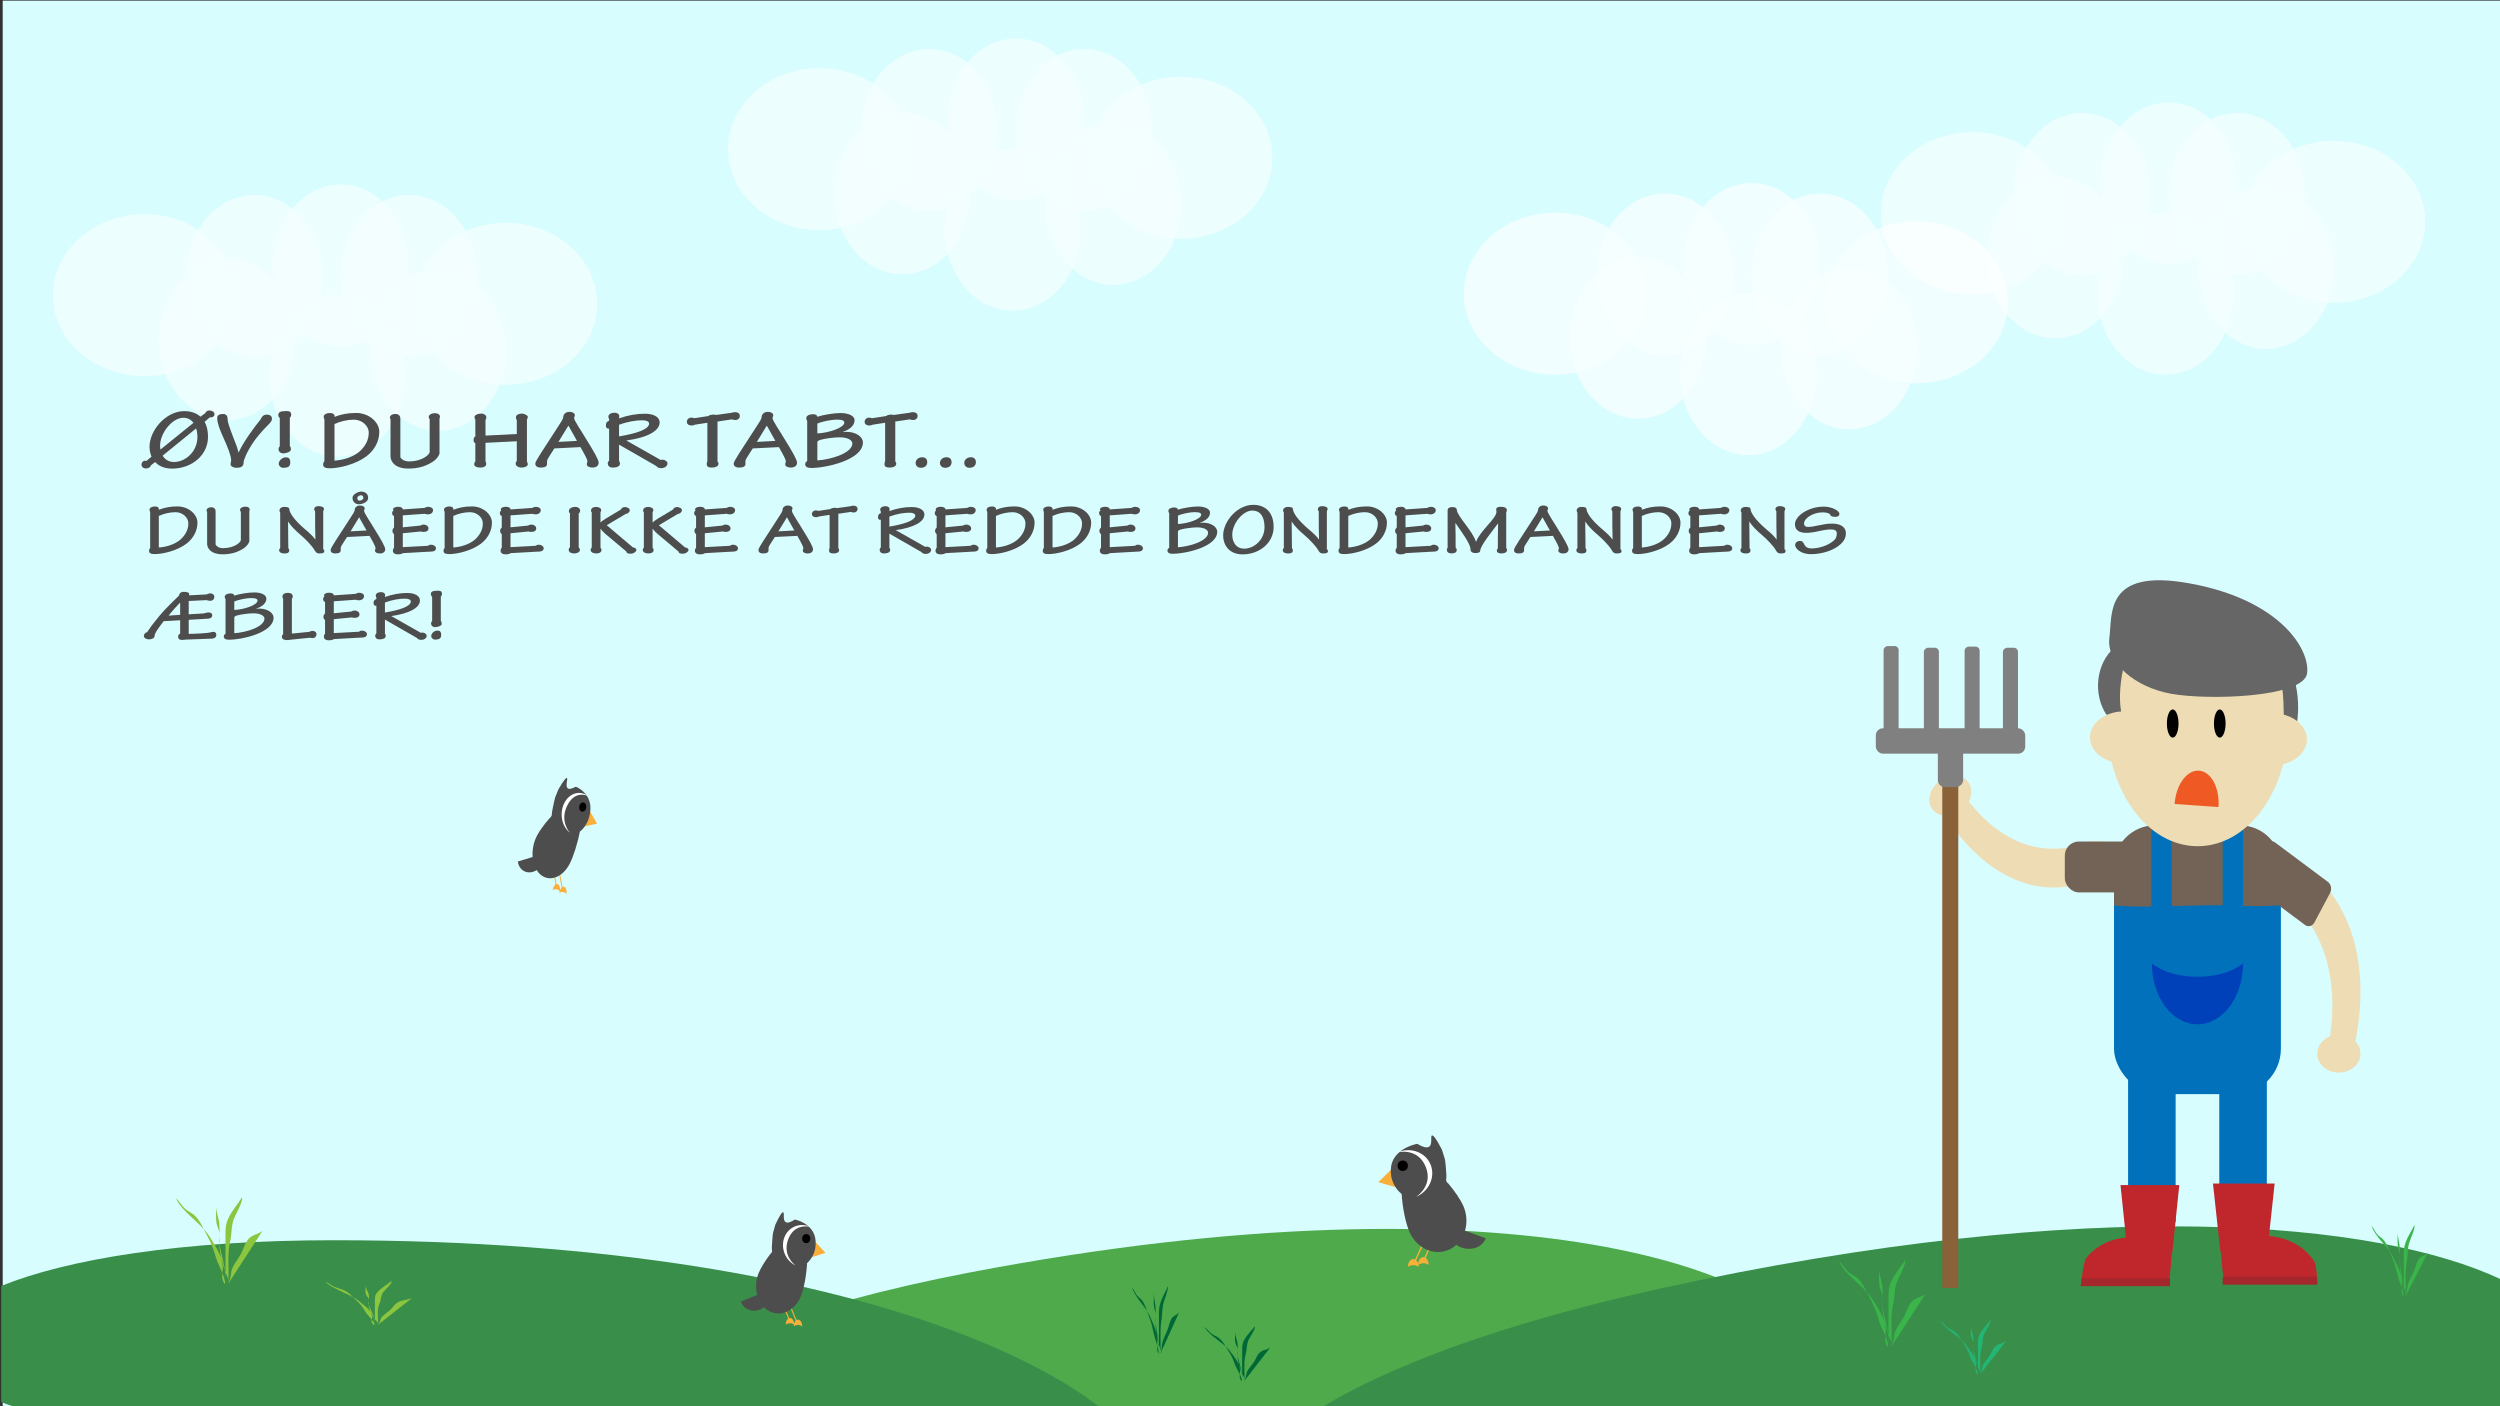 <?xml version="1.0" encoding="UTF-8"?><svg id="Layer_1" xmlns="http://www.w3.org/2000/svg" viewBox="0 0 1920 1080"><rect x="0" y="0" width="1920" height="1080" fill="#333333" stroke="none"/><defs><style>.cls-1{fill:#faaf3b;}.cls-2{fill:#0041ba;}.cls-3{fill:#006837;}.cls-4{fill:#0071ba;}.cls-5,.cls-6{fill:#fff;}.cls-7{fill:#ef5a24;}.cls-8{fill:#eddcb4;}.cls-9{fill:#666;}.cls-10{fill:#736357;}.cls-11{fill:#8cc63f;}.cls-12{fill:#d7fdff;}.cls-13{fill:#bf272d;}.cls-14{fill:#22b573;}.cls-15{fill:#a4272d;}.cls-16{fill:#8a6239;}.cls-17{fill:gray;}.cls-18{fill:#398f4a;}.cls-19{fill:#39b54a;}.cls-20{fill:#4eaa4a;}.cls-21{fill:#4d4d4d;}.cls-22,.cls-6{opacity:.8;}.cls-23{opacity:.7;}</style></defs><g><rect class="cls-12" x="2.08" y=".49" width="1920" height="1080"/><g><path class="cls-20" d="M512.37,1148.31c-130.49-23.8-33.1-120.23,232.32-171.04,419.21-80.24,640.32,.45,650.38,68.37,12.15,82.05-280.63,194.4-459.53,81.63-79.09-49.85-315.68,40.64-423.17,21.03Z"/><path class="cls-18" d="M.96,1076.84c.4,.15,.79,.31,1.19,.47"/><path class="cls-18" d="M2.14,1077.31c103.13,39.62,349.65-4.95,420.36,59.14,159.96,144.97,465.07,89.45,465.07,6.24,0-68.88-206.27-190.19-631.37-190.19-117.52,0-204.72,14.63-255.25,35.11v89.24"/><path class="cls-18" d="M1923.87,1097.72c0-6.03-.07-12.05-.17-18.08-1.08-1.72-.88-4.14-.12-6.61-.59-30.16-1.99-60.3-2.71-90.45-94.01-44.36-311.83-66.27-646.84,7.25-284.51,62.44-387.93,164.45-247.44,183.36,115.72,15.57,368.76-86.05,454.36-38.56,132.83,73.69,321.92,37.45,423-19.35,7.87-4.42,15.19-8.97,21.93-13.6-1.18-.79-2.02-2.1-2.02-3.96Z"/></g><path class="cls-11" d="M175.53,985.5c.28-3.93-1.73-6.43-2.95-9.89-1.34-3.79-1.81-7.78-3.48-11.47-2.42-5.35-5.61-10.63-8.82-15.44-6.73-10.08-20.29-17.66-25.22-28.49,2.44,2.16,4.02,4.94,6.22,7.28,2.23,2.38,4.6,3.21,7.13,5.09,5.27,3.92,7.97,11.79,11.25,17.52,2.92,5.11,4.77,10.85,6.44,16.45,1.38,4.61,7.42,15.13,6.67,19.54-3.94-4.14-.97-9.84-1.83-14.7-1.02-5.76-2.52-10.51-2.48-16.56,.03-4.68,.31-9.5,.05-14.16-.29-5.29-2.61-9.17-2.41-14.75-.02,4.39-.54,9.19,.19,13.48,.47,2.72,1.99,4.98,2.28,7.82,.25,2.4-.67,5.17-.24,7.54,1.68,9.37,4.79,18.15,4.85,27.72,0-10.77,.03-21.54,0-32.3-.02-6.03-.19-9.43,2.32-14.74,2.91-6.18,6.88-10.18,10.36-15.93,1.05,3.14-4.86,12.96-6.23,16.57-2.2,5.79-1.48,11.31-2.9,17.38-2.36,10.08-.7,20.89-1.3,31.33,2.36-3.44,1.44-6.93,2.89-10.5,1.74-4.3,5.28-8.16,7.32-12.5,1.36-2.9,2.67-6.79,4.5-9.37,3.11-4.38,7.39-3.92,11.39-7.02"/><path class="cls-3" d="M891.33,1039.25c.16-3.06-.94-5.01-1.61-7.7-.73-2.95-.99-6.06-1.9-8.93-1.32-4.17-3.06-8.28-4.82-12.02-3.67-7.85-11.07-13.75-13.76-22.18,1.33,1.68,2.19,3.84,3.39,5.67s2.51,2.5,3.89,3.96c2.88,3.05,4.35,9.18,6.14,13.65,1.6,3.98,2.6,8.45,3.51,12.81,.75,3.59,4.05,11.79,3.64,15.22-2.15-3.22-.53-7.67-1-11.45-.56-4.49-1.37-8.19-1.36-12.9,.01-3.64,.17-7.4,.03-11.03-.16-4.12-1.42-7.14-1.31-11.49-.01,3.42-.3,7.16,.11,10.5,.25,2.12,1.08,3.88,1.25,6.09,.14,1.87-.37,4.02-.13,5.87,.92,7.3,2.61,14.13,2.64,21.59,0-8.39,.02-16.77,0-25.16,0-4.69-.1-7.35,1.26-11.48,1.59-4.81,3.75-7.93,5.65-12.41,.57,2.45-2.65,10.09-3.4,12.91-1.2,4.51-.81,8.81-1.58,13.53-1.29,7.85-.38,16.27-.71,24.4,1.29-2.68,.79-5.4,1.58-8.17,.95-3.35,2.88-6.35,3.99-9.73,.74-2.25,1.46-5.29,2.46-7.3,1.7-3.41,4.03-3.05,6.22-5.47"/><path class="cls-19" d="M1847.6,995.23c.18-3.24-1.13-5.3-1.92-8.15-.87-3.12-1.18-6.41-2.27-9.45-1.58-4.41-3.65-8.76-5.74-12.72-4.38-8.3-13.21-14.55-16.42-23.47,1.59,1.78,2.62,4.07,4.05,6,1.45,1.96,2.99,2.64,4.64,4.19,3.43,3.23,5.19,9.71,7.32,14.43,1.9,4.21,3.1,8.94,4.19,13.55,.9,3.8,4.83,12.47,4.34,16.1-2.56-3.41-.63-8.11-1.19-12.11-.67-4.75-1.64-8.66-1.62-13.64,.02-3.85,.2-7.82,.04-11.67-.19-4.36-1.7-7.55-1.57-12.15-.01,3.62-.35,7.57,.13,11.11,.3,2.24,1.29,4.1,1.49,6.44,.16,1.98-.44,4.26-.16,6.21,1.1,7.72,3.12,14.95,3.15,22.83,0-8.87,.02-17.74,0-26.61-.01-4.97-.12-7.77,1.51-12.14,1.9-5.09,4.48-8.39,6.75-13.13,.68,2.59-3.17,10.68-4.06,13.65-1.43,4.77-.97,9.32-1.89,14.31-1.54,8.3-.46,17.21-.85,25.81,1.54-2.84,.94-5.71,1.88-8.65,1.13-3.55,3.43-6.72,4.77-10.3,.89-2.39,1.74-5.59,2.93-7.72,2.02-3.61,4.81-3.23,7.42-5.79"/><path class="cls-14" d="M1520.86,1055.34c.21-2.47-1.31-4.04-2.23-6.21-1.02-2.38-1.37-4.89-2.63-7.21-1.83-3.36-4.25-6.68-6.67-9.7-5.09-6.34-15.35-11.1-19.08-17.91,1.85,1.36,3.04,3.1,4.71,4.58,1.68,1.49,3.48,2.02,5.39,3.2,3.99,2.46,6.03,7.41,8.51,11.01,2.21,3.21,3.61,6.82,4.87,10.34,1.04,2.9,5.61,9.51,5.05,12.28-2.98-2.6-.73-6.19-1.38-9.24-.77-3.62-1.9-6.61-1.88-10.41,.02-2.94,.23-5.97,.04-8.9-.22-3.33-1.97-5.76-1.82-9.27-.02,2.76-.41,5.78,.15,8.48,.35,1.71,1.5,3.13,1.73,4.92,.19,1.51-.51,3.25-.18,4.74,1.27,5.89,3.62,11.41,3.66,17.42,0-6.77,.02-13.54,0-20.31-.01-3.79-.14-5.93,1.75-9.27,2.2-3.88,5.2-6.4,7.84-10.02,.79,1.97-3.68,8.15-4.71,10.42-1.66,3.64-1.12,7.11-2.2,10.92-1.78,6.34-.53,13.13-.99,19.69,1.78-2.17,1.09-4.36,2.18-6.6,1.32-2.7,3.99-5.13,5.54-7.86,1.03-1.82,2.02-4.27,3.4-5.89,2.35-2.75,5.59-2.46,8.62-4.42"/><path class="cls-19" d="M1452.73,1033.85c.28-3.93-1.73-6.43-2.95-9.89-1.34-3.79-1.81-7.78-3.48-11.47-2.42-5.35-5.61-10.63-8.82-15.44-6.73-10.08-20.29-17.66-25.22-28.49,2.44,2.16,4.02,4.94,6.22,7.28,2.23,2.38,4.6,3.21,7.13,5.09,5.27,3.92,7.97,11.79,11.25,17.52,2.92,5.11,4.77,10.85,6.44,16.45,1.38,4.61,7.42,15.13,6.67,19.54-3.94-4.14-.97-9.84-1.83-14.7-1.02-5.76-2.52-10.51-2.48-16.56,.03-4.68,.31-9.5,.05-14.16-.29-5.29-2.61-9.17-2.41-14.75-.02,4.39-.54,9.19,.19,13.48,.47,2.72,1.99,4.98,2.28,7.82,.25,2.4-.67,5.17-.24,7.54,1.68,9.37,4.79,18.15,4.85,27.72,0-10.77,.03-21.54,0-32.3-.02-6.03-.19-9.43,2.32-14.74,2.91-6.18,6.88-10.18,10.36-15.93,1.05,3.14-4.86,12.96-6.23,16.57-2.2,5.79-1.48,11.31-2.9,17.38-2.36,10.08-.7,20.89-1.3,31.33,2.36-3.44,1.44-6.93,2.89-10.5,1.74-4.3,5.28-8.16,7.32-12.5,1.36-2.9,2.67-6.79,4.5-9.37,3.11-4.38,7.39-3.92,11.39-7.02"/><path class="cls-3" d="M955.78,1060.34c.22-2.49-1.31-4.06-2.24-6.25-1.02-2.39-1.38-4.92-2.65-7.25-1.84-3.38-4.26-6.71-6.7-9.75-5.11-6.37-15.41-11.15-19.16-18,1.86,1.37,3.06,3.12,4.73,4.6,1.69,1.5,3.49,2.03,5.41,3.21,4.01,2.47,6.06,7.45,8.55,11.07,2.22,3.23,3.62,6.86,4.89,10.39,1.04,2.91,5.64,9.56,5.07,12.34-2.99-2.62-.73-6.22-1.39-9.29-.78-3.64-1.91-6.64-1.89-10.46,.02-2.96,.23-6,.04-8.95-.22-3.34-1.98-5.79-1.83-9.32-.02,2.77-.41,5.81,.15,8.52,.35,1.72,1.51,3.15,1.73,4.94,.19,1.51-.51,3.26-.19,4.76,1.28,5.92,3.64,11.47,3.68,17.51,0-6.8,.02-13.61,0-20.41-.01-3.81-.14-5.96,1.76-9.31,2.21-3.9,5.23-6.43,7.87-10.07,.8,1.98-3.69,8.19-4.73,10.47-1.67,3.66-1.13,7.14-2.21,10.98-1.79,6.37-.54,13.2-.99,19.79,1.79-2.18,1.1-4.38,2.19-6.63,1.32-2.72,4.01-5.16,5.56-7.9,1.04-1.83,2.03-4.29,3.42-5.92,2.36-2.77,5.62-2.47,8.65-4.44"/><path class="cls-11" d="M290.28,1017.41c.28-2-1.73-3.27-2.95-5.03-1.34-1.93-1.81-3.96-3.48-5.83-2.42-2.72-5.61-5.4-8.82-7.85-6.73-5.13-20.29-8.98-25.22-14.49,2.44,1.1,4.02,2.51,6.22,3.7,2.23,1.21,4.6,1.63,7.13,2.59,5.27,1.99,7.97,6,11.25,8.91,2.92,2.6,4.77,5.52,6.44,8.36,1.38,2.34,7.42,7.7,6.67,9.94-3.94-2.1-.97-5.01-1.83-7.47-1.02-2.93-2.52-5.35-2.48-8.42,.03-2.38,.31-4.83,.05-7.2-.29-2.69-2.61-4.66-2.41-7.5-.02,2.23-.54,4.68,.19,6.86,.47,1.38,1.99,2.53,2.28,3.98,.25,1.22-.67,2.63-.24,3.83,1.68,4.77,4.79,9.23,4.85,14.09,0-5.48,.03-10.95,0-16.43-.02-3.06-.19-4.8,2.32-7.5,2.91-3.14,6.88-5.18,10.36-8.1,1.05,1.6-4.86,6.59-6.23,8.43-2.2,2.94-1.48,5.75-2.9,8.84-2.36,5.13-.7,10.62-1.3,15.93,2.36-1.75,1.44-3.52,2.89-5.34,1.74-2.19,5.28-4.15,7.32-6.36,1.36-1.47,2.67-3.45,4.5-4.76,3.11-2.23,7.39-1.99,11.39-3.57"/><g class="cls-23"><ellipse class="cls-6" cx="1514.73" cy="163.71" rx="70.22" ry="62.18"/><ellipse class="cls-6" cx="1740.35" cy="205.66" rx="52.35" ry="62.18"/><ellipse class="cls-6" cx="1663.07" cy="225.53" rx="52.35" ry="62.18"/><ellipse class="cls-6" cx="1578.3" cy="197.57" rx="52.35" ry="62.18"/><ellipse class="cls-6" cx="1792.29" cy="170.34" rx="70.22" ry="62.18"/><ellipse class="cls-6" cx="1717.91" cy="149" rx="52.35" ry="62.18"/><ellipse class="cls-6" cx="1665.56" cy="140.9" rx="52.35" ry="62.18"/><ellipse class="cls-6" cx="1599.08" cy="149" rx="52.35" ry="62.18"/></g><g class="cls-22"><ellipse class="cls-6" cx="1194.4" cy="225.55" rx="70.22" ry="62.18"/><ellipse class="cls-6" cx="1420.02" cy="267.5" rx="52.35" ry="62.18"/><ellipse class="cls-6" cx="1342.73" cy="287.37" rx="52.35" ry="62.18"/><ellipse class="cls-6" cx="1257.97" cy="259.4" rx="52.35" ry="62.18"/><ellipse class="cls-6" cx="1471.96" cy="232.17" rx="70.22" ry="62.18"/><ellipse class="cls-6" cx="1397.58" cy="210.83" rx="52.35" ry="62.18"/><ellipse class="cls-6" cx="1345.23" cy="202.74" rx="52.35" ry="62.18"/><ellipse class="cls-6" cx="1278.75" cy="210.83" rx="52.35" ry="62.18"/></g><g class="cls-23"><ellipse class="cls-6" cx="629.4" cy="114.55" rx="70.22" ry="62.18"/><ellipse class="cls-6" cx="855.02" cy="156.5" rx="52.35" ry="62.18"/><ellipse class="cls-6" cx="777.73" cy="176.37" rx="52.35" ry="62.18"/><ellipse class="cls-6" cx="692.97" cy="148.4" rx="52.35" ry="62.18"/><ellipse class="cls-6" cx="906.96" cy="121.17" rx="70.22" ry="62.18"/><ellipse class="cls-6" cx="832.58" cy="99.83" rx="52.35" ry="62.18"/><ellipse class="cls-6" cx="780.23" cy="91.74" rx="52.35" ry="62.18"/><ellipse class="cls-6" cx="713.75" cy="99.83" rx="52.35" ry="62.18"/></g><g class="cls-23"><ellipse class="cls-6" cx="110.87" cy="226.69" rx="70.22" ry="62.18"/><ellipse class="cls-6" cx="336.49" cy="268.63" rx="52.35" ry="62.18"/><ellipse class="cls-6" cx="259.21" cy="288.5" rx="52.35" ry="62.18"/><ellipse class="cls-6" cx="174.44" cy="260.54" rx="52.35" ry="62.18"/><ellipse class="cls-6" cx="388.43" cy="233.31" rx="70.22" ry="62.18"/><ellipse class="cls-6" cx="314.05" cy="211.97" rx="52.35" ry="62.18"/><ellipse class="cls-6" cx="261.7" cy="203.87" rx="52.35" ry="62.18"/><ellipse class="cls-6" cx="195.22" cy="211.97" rx="52.35" ry="62.18"/></g></g><g><path class="cls-8" d="M1616.44,646.13c-.12,.03-.25,.06-.39,.06-3.64,.17-7.28-.09-10.91,0-15.52,6.24-40.02,10.87-66.35-5.78-13.13-8.3-23.29-19.73-30.63-29.82-4.57,5.66-9.15,11.31-13.72,16.97,8.69,13.17,23.38,31.88,44.15,43.53,35.73,20.04,66.69,6.45,78.65,0v-24.95s-.09,.01-.14,.01c-.22,0-.44-.02-.65-.04Z"/><path class="cls-8" d="M1789.23,797.46c2.03-13.1,3.17-29.65,.39-46.96-7.39-46.08-37.39-65.69-49.31-72.25,6.76-6.45,13.52-12.9,20.28-19.35,11.75,6.99,40.1,27.02,49.34,72.55,5.37,26.47,2.28,51.75-.93,68.03-6.59-.67-13.18-1.34-19.76-2.02Z"/><rect class="cls-4" x="1623.56" y="639.41" width="128.16" height="200.9" rx="34.92" ry="34.92"/><path class="cls-10" d="M1651.36,696.21c20.49-.2,40.97-1.38,61.46-.78,9.56,.28,19.14,.69,28.71,.35,3.39-.12,6.81-.32,10.2-.7v-30.02c0-17.16-14.14-31.2-31.41-31.2h-65.33c-17.28,0-31.41,14.04-31.41,31.2v30.3c9.23,.81,18.53,.94,27.79,.85Z"/><rect class="cls-4" x="1652.25" y="623.86" width="15.65" height="82.08"/><rect class="cls-4" x="1707.02" y="623.86" width="15.65" height="82.08"/><ellipse class="cls-8" cx="1687.83" cy="555.9" rx="69.48" ry="93.99"/><path class="cls-9" d="M1620,489.96c2.36-18.57-3.7-53.59,61.06-42.03,69.71,12.44,93.16,50.57,90.79,69.14-2.36,18.57-75.52,20.9-104.2,15.78-28.68-5.12-50.02-24.32-47.66-42.89Z"/><path class="cls-9" d="M1753.7,539.95c.66,13.62-.07,22.86-1.27,29.09,2.65-.15,5.3-.41,7.96-.27,3.27-7.69,5.01-18.16,4.46-29.56-1.1-22.67-10.87-40.44-21.82-39.69,0,0,8.88,3.53,10.68,40.43Z"/><path class="cls-9" d="M1628.8,524.52c-1.37,11.98-.45,20.33,1.24,26.1-4.1-.63-8.2-1.35-12.32-1.73-4.87-7.44-7.31-17.07-6.17-27.11,2.27-19.94,17.85-33.91,34.79-31.21,0,0-13.84,1.48-17.54,33.94Z"/><ellipse cx="1668.64" cy="555.68" rx="4.47" ry="10.81"/><ellipse cx="1704.78" cy="555.68" rx="4.47" ry="10.81"/><path class="cls-8" d="M1631.39,586.35v-20.01s0-20.03,0-20.03c-14.54,0-26.33,8.96-26.33,20.02,0,11.06,11.79,20.02,26.33,20.02Z"/><path class="cls-8" d="M1745.39,547.78v20.01s0,20.03,0,20.03c14.54,0,26.33-8.96,26.33-20.02,0-11.06-11.79-20.02-26.33-20.02Z"/><path class="cls-7" d="M1670.1,617.46l16.85,1.17,16.86,1.17c1.02-14.79-5.69-27.29-15-27.94-9.31-.64-17.69,10.82-18.71,25.61Z"/><path class="cls-2" d="M1722.66,739.9s-11.2,10.24-35,10.24c-23.8,0-35.04-10.24-35.04-10.24,0,25.84,15.68,46.8,35.02,46.8,19.34,0,35.02-20.95,35.02-46.8Z"/><rect class="cls-4" x="1634.37" y="794.64" width="36.51" height="143.86"/><rect class="cls-4" x="1704.41" y="794.64" width="36.51" height="143.86"/><g><g><path class="cls-13" d="M1699.56,908.93l5.51,50.86c.32,1.02,.54,2.06,.7,3.1h35.32l5.85-53.96h-47.37Z"/><path class="cls-13" d="M1779.7,985.71c-.12-4.15-.43-8.41-1.08-12.49-.08-.39-.16-.78-.24-1.17-.17-.77-.34-1.58-.53-2.41-7.11-12.17-22.04-20.56-39.32-20.56-13.16,0-24.96,4.86-32.97,12.56,.63,3.07,.59,6.24,.84,9.37,.36,4.51,1.03,9.04,1.81,13.49,.08,.45,.03,.85-.09,1.21h71.59Z"/></g><path class="cls-15" d="M1779.43,980.42h-72.42v6.18h72.71c-.04-2.04-.14-4.11-.29-6.18Z"/></g><g><g><path class="cls-13" d="M1673.69,910.15l-5.25,50.86c-.3,1.02-.51,2.06-.66,3.1h-33.66l-5.57-53.96h45.14Z"/><path class="cls-13" d="M1667.18,972.24c.24-3.14,.2-6.3,.8-9.37-7.64-7.7-18.88-12.56-31.42-12.56-14.5,0-27.26,6.5-34.73,16.37-.16,.46-.3,.89-.43,1.28-.72,2.2-1.34,4.49-1.63,6.83-.51,4.01-1.14,8.09-1.71,12.15h67.49c-.12-.35-.16-.76-.09-1.21,.74-4.45,1.38-8.98,1.72-13.49Z"/></g><path class="cls-15" d="M1598.81,981.64c-.3,2.06-.6,4.12-.89,6.18h68.66v-6.18h-67.77Z"/></g><path class="cls-10" d="M1770.28,710.39l-40.63-30.29c-2.43-1.81-3.16-5.64-1.64-8.52l12.03-22.63c1.53-2.88,4.77-3.75,7.19-1.94l40.63,30.29c2.43,1.81,3.16,5.64,1.64,8.52l-12.03,22.63c-1.53,2.88-4.77,3.75-7.19,1.94Z"/><rect class="cls-10" x="1585.77" y="646.28" width="58.44" height="39.09" rx="10.82" ry="10.82"/><ellipse class="cls-8" cx="1796.24" cy="809.2" rx="16.58" ry="14.56"/><ellipse class="cls-8" cx="1497.82" cy="611.06" rx="17.22" ry="14.02" transform="translate(-63.12 1035.71) rotate(-37.41)"/><rect class="cls-16" x="1491.67" y="569.14" width="12.29" height="420.1"/><rect class="cls-17" x="1440.63" y="559.33" width="114.75" height="19.49" rx="5.4" ry="5.4"/><rect class="cls-17" x="1415.93" y="526.82" width="72.88" height="11.55" rx="3.15" ry="3.15" transform="translate(919.77 1984.97) rotate(-90)"/><rect class="cls-17" x="1446.85" y="528.15" width="72.88" height="11.55" rx="3.15" ry="3.15" transform="translate(949.37 2017.21) rotate(-90)"/><rect class="cls-17" x="1507.58" y="528.15" width="72.88" height="11.55" rx="3.15" ry="3.15" transform="translate(1010.1 2077.94) rotate(-90)"/><rect class="cls-17" x="1478.15" y="527.26" width="72.88" height="11.55" rx="3.15" ry="3.15" transform="translate(981.55 2047.63) rotate(-90)"/><rect class="cls-17" x="1479.71" y="576.46" width="36.55" height="19.42" rx="5.29" ry="5.29" transform="translate(911.81 2084.16) rotate(-90)"/></g><g><path class="cls-21" d="M115.79,357.43c.08,1.09-1.71,2.36-3.57,2.36-2.19,0-3.57-1.28-3.57-3,0-1.4,1.14-2.94,2.52-2.94,.49,0,.89,.06,1.22,.19l3.98-3.32c-1.06-2.49-1.54-5.17-1.54-7.53,0-12.77,12.59-27.45,26.72-27.45,4.63,0,9.02,1.28,12.43,4.28l3.74-2.81c.24-.96,1.54-1.98,3.01-1.98,1.71,0,3.98,.89,3.98,2.87s-1.79,2.62-3.66,2.49l-3.9,3.38c1.62,2.87,2.6,6.7,2.6,11.55,0,13.98-12.43,24.38-27.53,24.38-6.17,0-10.32-2.11-13.08-5.04l-3.33,2.55Zm32.81-32.68c-2.03-2.68-4.63-3.89-7.8-3.89-8.45,0-17.87,11.62-17.87,21.57,0,.83,.08,1.72,.32,2.81l25.34-20.49Zm-23.72,25.21c1.87,2.87,4.55,4.85,8.69,4.85,8.93,0,18.03-8.04,18.03-19.08,0-2.49-.32-4.66-.97-6.7l-25.75,20.93Z"/><path class="cls-21" d="M183.29,347.41c3.98-8.55,11.86-19.21,16.89-25.34,1.3-3,2.92-3.64,4.87-3.64,2.11,0,3.82,.96,3.82,3.25,0,1.02-.65,2.23-1.62,3.26-6.58,6.51-10.56,11.62-12.43,14.36-5.2,7.53-7.72,13.98-7.72,15.77,0,2.87-1.62,4.28-5.6,4.15-2.27,.13-4.55-1.34-4.39-2.49,0-1.34,.41-2.11,.41-3.25,0-3.51-2.68-10.08-5.85-17.11-3.09-6.77-4.87-11.62-4.87-15.45,0-1.92,1.54-3,4.47-3s3.57,2.04,3.57,4.4c0,1.72,1.14,5.3,4.22,13.34,2.03,5.04,3.33,8.3,4.06,11.74h.16Z"/><path class="cls-21" d="M222.6,342.62c.57,.45,.81,1.47,.81,2.68,0,1.47-3,2.87-5.93,2.87-2.6,0-3.57-1.98-3.57-3.19,0-.96,.49-1.85,.97-2.3v-21.51c-.57-.64-1.14-1.34-1.14-2.36,0-2.11,1.22-3.13,6.25-3.13,2.52,0,3.65,.7,3.65,2.81,0,1.28-.65,1.98-1.06,2.43v21.7Zm-8.53,13.6c0-2.43,2.6-4.98,5.44-4.98,2.36,0,3.41,1.08,3.41,3.83s-1.06,4.21-5.52,4.21c-1.79,0-3.33-1.53-3.33-3.06Z"/><path class="cls-21" d="M249.16,354.3v-32.23c-.24-.45-.57-1.15-.57-2.11,0-1.15,1.46-2.75,4.87-2.75,2.92,0,3.82,1.6,3.41,2.94,5.04-1.92,9.91-3,16.65-3,10.07,0,17.79,7.28,17.79,14.42s-3.49,13.98-9.83,18.83c-8.2,6.19-20.87,9.25-28.43,9.25-3.33,0-4.87-.96-4.87-2.81,0-1.28,.33-1.98,.97-2.55Zm7.72-.51c6.42-.45,13.97-2.55,19.25-7.02,4.47-4.15,7.07-8.74,7.07-14.62,0-4.66-4.63-9.83-11.45-9.83-4.79,0-9.99,1.15-14.86,3.32v28.15Z"/><path class="cls-21" d="M299.92,350.6v-28.53c-1.46-2.17,.57-4.15,3.74-4.15,3.41,0,3.82,2.49,3.82,3.7v29.49c.73,1.6,3.09,3.25,6.5,3.25,10.72,0,16-5.49,16-7.21v-25.34c-.49-.32-.73-.83-.73-1.47,0-1.79,2.03-3,4.96-3,1.79,0,3.66,.89,3.66,2.62,0,.45,0,.89-.33,1.28v26.87c0,1.28-2.19,4.79-5.6,6.77-5.04,3.25-10.96,4.98-18.28,4.98-10.4,0-13.64-5.42-13.73-9.25Z"/><path class="cls-21" d="M372.86,354.18c.32,.7,.57,1.47,.57,2.17,0,1.53-1.79,2.75-3.98,2.75-3.9,0-5.28-1.15-5.28-2.62,0-.57,.41-1.85,.89-2.11v-13.91c-.73-.38-1.38-1.34-1.38-2.04,0-1.6,.24-2.87,1.38-3.19v-12.96c-.33-.64-.65-1.34-.65-1.85,0-1.66,2.44-2.81,5.44-2.81,1.3,0,3.66,1.15,3.66,2.68,0,.83-.08,1.6-.65,2.11v12.13l24.04-1.21v-10.66c-.57-.7-.65-1.66-.65-2.36,0-1.66,2.36-2.68,4.47-2.68,1.95,0,4.63,1.4,4.63,2.49,0,.77-.16,1.4-.65,2.04v32.3c.41,.57,.65,1.47,.65,2.17,0,1.47-2.6,2.49-4.71,2.49-2.36,0-4.63-1.28-4.63-3,0-.77,.49-1.72,.89-2.23v-15l-24.04,1.21v14.11Z"/><path class="cls-21" d="M425.73,344.41c-4.39,6.83-5.28,8.17-5.52,9.19-.16,.89-.08,1.98-.08,2.81,0,1.4-1.06,2.68-4.79,2.68-3.01,0-4.22-1.4-4.22-2.94,0-1.4,1.54-3.7,4.47-8.42l14.13-21.83c1.71-2.49,2.52-4.02,2.84-5.3-.08-2.23,1.71-4.28,4.71-4.28,2.76,0,4.22,1.34,4.22,2.43s-.57,1.47-.57,2.36c0,1.98,7.15,12.32,9.1,15.83,6.01,9.64,9.75,16.15,9.75,18.38,0,2.36-1.87,3.77-4.79,3.77-2.52,0-4.3-1.02-4.3-2.43,0-1.02,.49-1.72,.49-2.3,0-.96-.81-3.06-5.36-10.98l-20.06,1.02Zm17.38-5.81l-6.58-11.74-7.64,12.51,14.21-.77Z"/><path class="cls-21" d="M467.8,353.67v-24.64c-.24,.13-.41,.13-.73,.13-.81,0-1.79-.77-1.79-2.42,0-2.17,1.14-3.19,2.52-3.58v-1.34c-.24-.45-.57-1.21-.57-1.85,0-1.85,2.27-3,4.63-3,2.52,0,4.47,1.53,3.57,3.7v.64c6.9-2.43,13.4-3.57,19.9-3.57s11.29,2.43,11.29,6.64c0,6.45-9.1,11.68-25.59,13.92l26.32,14.94c2.68-.83,5.28,1.02,5.28,2.55,0,2.49-2.52,3.77-4.87,3.77-1.54,0-3.09-.57-3.82-1.72l-28.51-16.34v12.45c.24,.38,.73,1.21,.73,1.98,0,2.49-2.84,3.19-5.6,3.19s-3.82-1.66-3.82-3.38c0-.64,.65-1.53,1.06-2.04Zm7.64-18.51c12.67-2.11,23.07-5.3,23.07-9.89,0-1.53-2.03-2.49-5.28-2.49-4.55,0-10.88,.89-17.79,3.45v8.94Z"/><path class="cls-21" d="M551.06,354.43c.24,.32,.73,.89,.73,1.6,0,1.72-1.46,3.06-5.36,3.06-2.44,0-3.66-.83-3.66-2.68,0-.89,.16-1.72,.49-2.23v-29.49l-9.5,1.47c-.65,.32-1.54,.64-2.52,.64-2.27,0-3.74-1.08-3.74-2.81,0-1.85,1.54-3.25,3.33-3.25,1.38,0,1.79,.19,2.36,.45l10.8-1.66c1.14-1.08,4.47-1.47,5.85-.83l12.26-1.72c.89-.32,1.54-.45,2.52-.45,2.11,0,3.57,1.08,3.57,3,0,1.6-1.3,3.06-3.49,3.06-1.14,0-1.87-.25-2.52-.51l-11.13,1.66v30.7Z"/><path class="cls-21" d="M578.1,344.41c-4.39,6.83-5.28,8.17-5.52,9.19-.16,.89-.08,1.98-.08,2.81,0,1.4-1.06,2.68-4.79,2.68-3.01,0-4.22-1.4-4.22-2.94,0-1.4,1.54-3.7,4.47-8.42l14.13-21.83c1.71-2.49,2.52-4.02,2.84-5.3-.08-2.23,1.71-4.28,4.71-4.28,2.76,0,4.22,1.34,4.22,2.43s-.57,1.47-.57,2.36c0,1.98,7.15,12.32,9.1,15.83,6.01,9.64,9.75,16.15,9.75,18.38,0,2.36-1.87,3.77-4.79,3.77-2.52,0-4.3-1.02-4.3-2.43,0-1.02,.49-1.72,.49-2.3,0-.96-.81-3.06-5.36-10.98l-20.06,1.02Zm17.38-5.81l-6.58-11.74-7.63,12.51,14.21-.77Z"/><path class="cls-21" d="M619.93,323.22c-.49-.64-.73-1.34-.73-1.98,0-2.23,2.76-3.13,5.28-3.13,1.87,0,3.25,.83,3.17,1.98,4.63-1.53,12.67-2.87,17.95-2.87,6.17,0,10.72,2.23,10.72,5.43,0,3.77-3.01,6.96-9.02,9.06v.13c.97-.13,1.79-.19,2.68-.19,7.64,0,12.75,3.96,12.75,8.11,0,13.72-29,19.66-39.55,19.66-3.25,0-4.79-1.02-4.79-2.87,0-1.15,.65-2.11,1.54-2.36v-30.96Zm7.8,9.64c9.02-.38,20.71-4.47,20.71-8.3,0-1.28-1.14-2.3-5.85-2.3-4.06,0-11.53,1.53-14.86,3.06v7.53Zm0,20.74c10.48-.7,26.88-5.55,26.88-13.08,0-1.98-2.76-4.66-9.75-4.66-4.47,0-11.05,.96-14.21,1.79-2.19,.64-2.92,1.15-2.92,1.98v13.98Z"/><path class="cls-21" d="M687.59,354.43c.24,.32,.73,.89,.73,1.6,0,1.72-1.46,3.06-5.36,3.06-2.44,0-3.66-.83-3.66-2.68,0-.89,.16-1.72,.49-2.23v-29.49l-9.5,1.47c-.65,.32-1.54,.64-2.52,.64-2.27,0-3.74-1.08-3.74-2.81,0-1.85,1.54-3.25,3.33-3.25,1.38,0,1.79,.19,2.36,.45l10.8-1.66c1.14-1.08,4.47-1.47,5.85-.83l12.26-1.72c.89-.32,1.54-.45,2.52-.45,2.11,0,3.57,1.08,3.57,3,0,1.6-1.3,3.06-3.49,3.06-1.14,0-1.87-.25-2.52-.51l-11.13,1.66v30.7Z"/><path class="cls-21" d="M703.18,355.45c0-1.91,1.79-4.28,5.04-4.28,2.27,0,3.9,1.08,3.9,3.83,0,2.11-1.38,4.28-5.04,4.28-1.71,0-3.9-1.21-3.9-3.83Z"/><path class="cls-21" d="M721.86,355.45c0-1.91,1.79-4.28,5.04-4.28,2.27,0,3.9,1.08,3.9,3.83,0,2.11-1.38,4.28-5.04,4.28-1.71,0-3.9-1.21-3.9-3.83Z"/><path class="cls-21" d="M740.54,355.45c0-1.91,1.79-4.28,5.04-4.28,2.27,0,3.9,1.08,3.9,3.83,0,2.11-1.38,4.28-5.04,4.28-1.71,0-3.9-1.21-3.9-3.83Z"/><path class="cls-21" d="M115.32,420.92v-27.77c-.21-.38-.49-.99-.49-1.81,0-.99,1.26-2.36,4.2-2.36,2.52,0,3.29,1.37,2.94,2.53,4.34-1.65,8.54-2.58,14.35-2.58,8.68,0,15.33,6.27,15.33,12.43s-3.01,12.04-8.47,16.22c-7.07,5.33-17.99,7.97-24.5,7.97-2.87,0-4.2-.82-4.2-2.42,0-1.1,.28-1.71,.84-2.2Zm6.65-.44c5.53-.39,12.04-2.2,16.59-6.05,3.85-3.57,6.09-7.53,6.09-12.59,0-4.01-3.99-8.47-9.87-8.47-4.13,0-8.61,.99-12.81,2.86v24.25Z"/><path class="cls-21" d="M159.07,417.73v-24.58c-1.26-1.87,.49-3.57,3.22-3.57,2.94,0,3.29,2.14,3.29,3.19v25.41c.63,1.38,2.66,2.8,5.6,2.8,9.24,0,13.79-4.73,13.79-6.21v-21.83c-.42-.27-.63-.71-.63-1.26,0-1.54,1.75-2.58,4.27-2.58,1.54,0,3.15,.77,3.15,2.25,0,.38,0,.77-.28,1.1v23.15c0,1.1-1.89,4.12-4.83,5.83-4.34,2.8-9.45,4.29-15.75,4.29-8.96,0-11.76-4.67-11.83-7.97Z"/><path class="cls-21" d="M215.2,393.7c-.35-.44-.56-1.1-.56-1.65,0-1.38,1.19-2.75,3.85-2.75,2.94,0,3.78,.71,3.78,2.09,0,1.16,1.19,3.35,2.59,5.39,1.96,2.75,5.88,6.76,9.66,9.9,3.36,2.8,6.51,5.88,7.56,7.59h.14c-.21-7.09-.21-14.24-.21-21.61-.14-.33-.7-.88-.7-1.49,0-1.81,1.68-2.47,3.36-2.47,1.96,0,4.13,.71,4.13,2.09,0,.88-.35,1.38-.56,1.76v29.15c.35,.33,.84,.77,.84,1.49,0,1.38-.98,1.87-3.85,1.87-2.17,0-3.08-1.38-3.92-2.97-1.68-2.86-6.79-8.19-10.15-11-4.27-3.57-8.26-7.7-9.8-10.39h-.14c.14,6.6,.21,13.42,.21,20.24,.28,.33,.7,.93,.7,1.65,0,1.65-1.05,2.47-3.43,2.47s-4.34-.66-4.34-2.64c0-.5,.49-1.21,.84-1.49v-27.22Z"/><path class="cls-21" d="M266.51,412.4c-3.78,5.88-4.55,7.04-4.76,7.92-.14,.77-.07,1.7-.07,2.42,0,1.21-.91,2.31-4.13,2.31-2.59,0-3.64-1.21-3.64-2.53,0-1.21,1.33-3.19,3.85-7.26l12.18-18.81c1.47-2.14,2.17-3.46,2.45-4.56-.07-1.92,1.47-3.68,4.06-3.68,2.38,0,3.64,1.16,3.64,2.09s-.49,1.26-.49,2.04c0,1.7,6.16,10.61,7.84,13.64,5.18,8.3,8.4,13.91,8.4,15.84,0,2.04-1.61,3.25-4.13,3.25-2.17,0-3.71-.88-3.71-2.09,0-.88,.42-1.49,.42-1.98,0-.82-.7-2.64-4.62-9.46l-17.29,.88Zm14.98-5l-5.67-10.12-6.58,10.78,12.25-.66Zm-10.78-25.13c0-2.75,4.55-4.73,6.65-4.73,2.87,0,5.39,1.54,5.39,4.84s-4.41,4.89-7.21,4.89-4.83-2.04-4.83-5Zm8.33,.17c0-1.21-.56-2.09-1.61-2.09-1.33,0-3.01,.82-3.01,2.2,0,1.26,.63,1.92,1.68,1.92,1.12,0,2.94-.77,2.94-2.04Z"/><path class="cls-21" d="M309.35,420.21l19.32-1.04c.56-.5,1.33-.83,2.24-.83,2.38,0,3.92,1.43,3.92,2.58,0,2.37-1.96,2.8-5.67,2.8l-19.74,1.1c-.56,.5-1.96,.94-3.99,.94s-3.71-.94-3.71-2.8c0-.88,.42-1.82,.91-2.42v-10.34c-.84-.6-1.26-1.48-1.26-2.53s.7-2.09,1.26-2.53v-8.8c-1.05-.44-1.47-1.26-1.47-2.14,0-1.04,.42-1.76,1.05-2.14-.28-.22-.35-.55-.35-.88,0-1.16,1.75-1.98,3.92-1.98,2.31,0,3.57,.88,3.57,2.03l16.66-1.15c.7-.38,1.75-.83,2.59-.83,2.66,0,3.99,1.21,3.99,2.53,0,1.92-1.61,3.25-4.06,3.25-.91,0-1.61-.17-2.38-.44l-16.8,1.21v9.18l13.37-1.32c.7-.38,1.61-.77,2.52-.77,2.31,0,3.85,1.43,3.85,2.86,0,1.92-1.54,2.8-4.13,2.8-.56,0-1.12-.17-1.61-.38l-14,1.37v10.67Z"/><path class="cls-21" d="M341.48,420.92v-27.77c-.21-.38-.49-.99-.49-1.81,0-.99,1.26-2.36,4.2-2.36,2.52,0,3.29,1.37,2.94,2.53,4.34-1.65,8.54-2.58,14.35-2.58,8.68,0,15.33,6.27,15.33,12.43s-3.01,12.04-8.47,16.22c-7.07,5.33-17.99,7.97-24.5,7.97-2.87,0-4.2-.82-4.2-2.42,0-1.1,.28-1.71,.84-2.2Zm6.65-.44c5.53-.39,12.04-2.2,16.59-6.05,3.85-3.57,6.09-7.53,6.09-12.59,0-4.01-3.99-8.47-9.87-8.47-4.13,0-8.61,.99-12.81,2.86v24.25Z"/><path class="cls-21" d="M392.08,420.21l19.32-1.04c.56-.5,1.33-.83,2.24-.83,2.38,0,3.92,1.43,3.92,2.58,0,2.37-1.96,2.8-5.67,2.8l-19.74,1.1c-.56,.5-1.96,.94-3.99,.94s-3.71-.94-3.71-2.8c0-.88,.42-1.82,.91-2.42v-10.34c-.84-.6-1.26-1.48-1.26-2.53s.7-2.09,1.26-2.53v-8.8c-1.05-.44-1.47-1.26-1.47-2.14,0-1.04,.42-1.76,1.05-2.14-.28-.22-.35-.55-.35-.88,0-1.16,1.75-1.98,3.92-1.98,2.31,0,3.57,.88,3.57,2.03l16.66-1.15c.7-.38,1.75-.83,2.59-.83,2.66,0,3.99,1.21,3.99,2.53,0,1.92-1.61,3.25-4.06,3.25-.91,0-1.61-.17-2.38-.44l-16.8,1.21v9.18l13.37-1.32c.7-.38,1.61-.77,2.52-.77,2.31,0,3.85,1.43,3.85,2.86,0,1.92-1.54,2.8-4.13,2.8-.56,0-1.12-.17-1.61-.38l-14,1.37v10.67Z"/><path class="cls-21" d="M444.44,420.43c.49,.55,.98,1.16,.98,1.92,0,1.32-1.82,2.7-4.41,2.7s-4.27-1.1-4.27-2.86c0-.71,.42-1.43,.98-1.98v-26.07c-.7-.38-.84-1.04-.84-1.59,0-1.98,2.24-3.25,4.9-3.25s3.78,1.54,3.78,2.97c0,.71-.42,1.59-1.12,2.2v25.96Z"/><path class="cls-21" d="M461.17,420.76c.49,.33,.77,.83,.77,1.49,.07,2.2-2.1,2.8-4.13,2.8-2.17,0-4.27-.94-4.2-2.8,0-.71,.28-1.27,.84-1.65v-27.11c-.42-.27-.56-.88-.56-1.38,0-1.92,1.89-2.8,3.71-2.8,1.61,0,4.13,.61,4.13,2.47,0,.72-.35,1.27-.56,1.49v7.92h.14c.63-.66,1.75-1.59,3.71-2.8l11.62-6.93c.84-1.38,1.68-2.04,3.43-2.04,.91,0,3.64,.66,3.64,2.47,0,1.1-1.33,2.69-3.15,2.8l-14.56,8.69,20.09,17.05c1.47,0,2.66,1.04,2.66,1.87,0,1.21-1.89,2.97-4.62,2.97-2.17,0-3.15-.83-3.15-1.76l-16.17-13.58c-1.82-1.59-2.87-2.75-3.5-3.79h-.14v14.63Z"/><path class="cls-21" d="M501.2,420.76c.49,.33,.77,.83,.77,1.49,.07,2.2-2.1,2.8-4.13,2.8-2.17,0-4.27-.94-4.2-2.8,0-.71,.28-1.27,.84-1.65v-27.11c-.42-.27-.56-.88-.56-1.38,0-1.92,1.89-2.8,3.71-2.8,1.61,0,4.13,.61,4.13,2.47,0,.72-.35,1.27-.56,1.49v7.92h.14c.63-.66,1.75-1.59,3.71-2.8l11.62-6.93c.84-1.38,1.68-2.04,3.43-2.04,.91,0,3.64,.66,3.64,2.47,0,1.1-1.33,2.69-3.15,2.8l-14.56,8.69,20.09,17.05c1.47,0,2.66,1.04,2.66,1.87,0,1.21-1.89,2.97-4.62,2.97-2.17,0-3.15-.83-3.15-1.76l-16.17-13.58c-1.82-1.59-2.87-2.75-3.5-3.79h-.14v14.63Z"/><path class="cls-21" d="M541.31,420.21l19.32-1.04c.56-.5,1.33-.83,2.24-.83,2.38,0,3.92,1.43,3.92,2.58,0,2.37-1.96,2.8-5.67,2.8l-19.74,1.1c-.56,.5-1.96,.94-3.99,.94s-3.71-.94-3.71-2.8c0-.88,.42-1.82,.91-2.42v-10.34c-.84-.6-1.26-1.48-1.26-2.53s.7-2.09,1.26-2.53v-8.8c-1.05-.44-1.47-1.26-1.47-2.14,0-1.04,.42-1.76,1.05-2.14-.28-.22-.35-.55-.35-.88,0-1.16,1.75-1.98,3.92-1.98,2.31,0,3.57,.88,3.57,2.03l16.66-1.15c.7-.38,1.75-.83,2.59-.83,2.66,0,3.99,1.21,3.99,2.53,0,1.92-1.61,3.25-4.06,3.25-.91,0-1.61-.17-2.38-.44l-16.8,1.21v9.18l13.37-1.32c.7-.38,1.61-.77,2.52-.77,2.31,0,3.85,1.43,3.85,2.86,0,1.92-1.54,2.8-4.13,2.8-.56,0-1.12-.17-1.61-.38l-14,1.37v10.67Z"/><path class="cls-21" d="M595.07,412.4c-3.78,5.88-4.55,7.04-4.76,7.92-.14,.77-.07,1.7-.07,2.42,0,1.21-.91,2.31-4.13,2.31-2.59,0-3.64-1.21-3.64-2.53,0-1.21,1.33-3.19,3.85-7.26l12.18-18.81c1.47-2.14,2.17-3.46,2.45-4.56-.07-1.92,1.47-3.68,4.06-3.68,2.38,0,3.64,1.16,3.64,2.09s-.49,1.26-.49,2.04c0,1.7,6.16,10.61,7.84,13.64,5.18,8.3,8.4,13.91,8.4,15.84,0,2.04-1.61,3.25-4.13,3.25-2.17,0-3.71-.88-3.71-2.09,0-.88,.42-1.49,.42-1.98,0-.82-.7-2.64-4.62-9.46l-17.29,.88Zm14.98-5l-5.67-10.12-6.58,10.78,12.25-.66Z"/><path class="cls-21" d="M643.85,421.03c.21,.27,.63,.77,.63,1.38,0,1.48-1.26,2.64-4.62,2.64-2.1,0-3.15-.71-3.15-2.31,0-.77,.14-1.48,.42-1.92v-25.41l-8.19,1.26c-.56,.28-1.33,.55-2.17,.55-1.96,0-3.22-.93-3.22-2.42,0-1.59,1.33-2.8,2.87-2.8,1.19,0,1.54,.17,2.03,.38l9.31-1.43c.98-.94,3.85-1.26,5.04-.71l10.57-1.49c.77-.27,1.33-.38,2.17-.38,1.82,0,3.08,.93,3.08,2.58,0,1.38-1.12,2.64-3.01,2.64-.98,0-1.61-.22-2.17-.44l-9.59,1.43v26.45Z"/><path class="cls-21" d="M676.47,420.37v-21.23c-.21,.11-.35,.11-.63,.11-.7,0-1.54-.66-1.54-2.09,0-1.87,.98-2.75,2.17-3.08v-1.16c-.21-.38-.49-1.04-.49-1.59,0-1.59,1.96-2.58,3.99-2.58,2.17,0,3.85,1.32,3.08,3.19v.55c5.95-2.09,11.55-3.08,17.15-3.08s9.73,2.09,9.73,5.72c0,5.55-7.84,10.06-22.05,11.99l22.68,12.87c2.31-.71,4.55,.88,4.55,2.2,0,2.15-2.17,3.25-4.2,3.25-1.33,0-2.66-.5-3.29-1.49l-24.57-14.08v10.72c.21,.33,.63,1.04,.63,1.71,0,2.14-2.45,2.75-4.83,2.75s-3.29-1.43-3.29-2.92c0-.55,.56-1.32,.91-1.76Zm6.58-15.95c10.92-1.81,19.88-4.56,19.88-8.52,0-1.32-1.75-2.14-4.55-2.14-3.92,0-9.38,.77-15.33,2.97v7.7Z"/><path class="cls-21" d="M726.1,420.21l19.32-1.04c.56-.5,1.33-.83,2.24-.83,2.38,0,3.92,1.43,3.92,2.58,0,2.37-1.96,2.8-5.67,2.8l-19.74,1.1c-.56,.5-1.96,.94-3.99,.94s-3.71-.94-3.71-2.8c0-.88,.42-1.82,.91-2.42v-10.34c-.84-.6-1.26-1.48-1.26-2.53s.7-2.09,1.26-2.53v-8.8c-1.05-.44-1.47-1.26-1.47-2.14,0-1.04,.42-1.76,1.05-2.14-.28-.22-.35-.55-.35-.88,0-1.16,1.75-1.98,3.92-1.98,2.31,0,3.57,.88,3.57,2.03l16.66-1.15c.7-.38,1.75-.83,2.59-.83,2.66,0,3.99,1.21,3.99,2.53,0,1.92-1.61,3.25-4.06,3.25-.91,0-1.61-.17-2.38-.44l-16.8,1.21v9.18l13.37-1.32c.7-.38,1.61-.77,2.52-.77,2.31,0,3.85,1.43,3.85,2.86,0,1.92-1.54,2.8-4.13,2.8-.56,0-1.12-.17-1.61-.38l-14,1.37v10.67Z"/><path class="cls-21" d="M758.23,420.92v-27.77c-.21-.38-.49-.99-.49-1.81,0-.99,1.26-2.36,4.2-2.36,2.52,0,3.29,1.37,2.94,2.53,4.34-1.65,8.54-2.58,14.35-2.58,8.68,0,15.33,6.27,15.33,12.43s-3.01,12.04-8.47,16.22c-7.07,5.33-17.99,7.97-24.5,7.97-2.87,0-4.2-.82-4.2-2.42,0-1.1,.28-1.71,.84-2.2Zm6.65-.44c5.53-.39,12.04-2.2,16.59-6.05,3.85-3.57,6.09-7.53,6.09-12.59,0-4.01-3.99-8.47-9.87-8.47-4.13,0-8.61,.99-12.81,2.86v24.25Z"/><path class="cls-21" d="M801.69,420.92v-27.77c-.21-.38-.49-.99-.49-1.81,0-.99,1.26-2.36,4.2-2.36,2.52,0,3.29,1.37,2.94,2.53,4.34-1.65,8.54-2.58,14.35-2.58,8.68,0,15.33,6.27,15.33,12.43s-3.01,12.04-8.47,16.22c-7.07,5.33-17.99,7.97-24.5,7.97-2.87,0-4.2-.82-4.2-2.42,0-1.1,.28-1.71,.84-2.2Zm6.65-.44c5.53-.39,12.04-2.2,16.59-6.05,3.85-3.57,6.09-7.53,6.09-12.59,0-4.01-3.99-8.47-9.87-8.47-4.13,0-8.61,.99-12.81,2.86v24.25Z"/><path class="cls-21" d="M852.3,420.21l19.32-1.04c.56-.5,1.33-.83,2.24-.83,2.38,0,3.92,1.43,3.92,2.58,0,2.37-1.96,2.8-5.67,2.8l-19.74,1.1c-.56,.5-1.96,.94-3.99,.94s-3.71-.94-3.71-2.8c0-.88,.42-1.82,.91-2.42v-10.34c-.84-.6-1.26-1.48-1.26-2.53s.7-2.09,1.26-2.53v-8.8c-1.05-.44-1.47-1.26-1.47-2.14,0-1.04,.42-1.76,1.05-2.14-.28-.22-.35-.55-.35-.88,0-1.16,1.75-1.98,3.92-1.98,2.31,0,3.57,.88,3.57,2.03l16.66-1.15c.7-.38,1.75-.83,2.59-.83,2.66,0,3.99,1.21,3.99,2.53,0,1.92-1.61,3.25-4.06,3.25-.91,0-1.61-.17-2.38-.44l-16.8,1.21v9.18l13.37-1.32c.7-.38,1.61-.77,2.52-.77,2.31,0,3.85,1.43,3.85,2.86,0,1.92-1.54,2.8-4.13,2.8-.56,0-1.12-.17-1.61-.38l-14,1.37v10.67Z"/><path class="cls-21" d="M897.94,394.14c-.42-.55-.63-1.16-.63-1.71,0-1.92,2.38-2.69,4.55-2.69,1.61,0,2.8,.71,2.73,1.71,3.99-1.32,10.92-2.47,15.47-2.47,5.32,0,9.24,1.92,9.24,4.67,0,3.25-2.59,5.99-7.77,7.81v.11c.84-.11,1.54-.17,2.31-.17,6.58,0,10.99,3.41,10.99,6.98,0,11.82-24.99,16.94-34.09,16.94-2.8,0-4.13-.88-4.13-2.47,0-.99,.56-1.81,1.33-2.03v-26.67Zm6.72,8.3c7.77-.33,17.85-3.85,17.85-7.15,0-1.1-.98-1.98-5.04-1.98-3.5,0-9.94,1.32-12.81,2.64v6.49Zm0,17.87c9.03-.61,23.17-4.78,23.17-11.27,0-1.71-2.38-4.01-8.4-4.01-3.85,0-9.52,.82-12.25,1.54-1.89,.55-2.52,.99-2.52,1.7v12.04Z"/><path class="cls-21" d="M978.15,404.75c0,12.04-10.71,21.01-23.8,21.01-11.34,0-14.98-8.3-14.98-14.41,0-11,10.85-23.65,23.17-23.65,8.05,0,15.61,4.62,15.61,17.05Zm-31.78,5.94c0,5.06,2.52,10.67,9.24,10.67,7.63,0,15.54-6.93,15.54-16.44,0-8.58-3.57-12.81-9.38-12.81-7.28,0-15.4,10.01-15.4,18.59Z"/><path class="cls-21" d="M985.99,393.7c-.35-.44-.56-1.1-.56-1.65,0-1.38,1.19-2.75,3.85-2.75,2.94,0,3.78,.71,3.78,2.09,0,1.16,1.19,3.35,2.59,5.39,1.96,2.75,5.88,6.76,9.66,9.9,3.36,2.8,6.51,5.88,7.56,7.59h.14c-.21-7.09-.21-14.24-.21-21.61-.14-.33-.7-.88-.7-1.49,0-1.81,1.68-2.47,3.36-2.47,1.96,0,4.13,.71,4.13,2.09,0,.88-.35,1.38-.56,1.76v29.15c.35,.33,.84,.77,.84,1.49,0,1.38-.98,1.87-3.85,1.87-2.17,0-3.08-1.38-3.92-2.97-1.68-2.86-6.79-8.19-10.15-11-4.27-3.57-8.26-7.7-9.8-10.39h-.14c.14,6.6,.21,13.42,.21,20.24,.28,.33,.7,.93,.7,1.65,0,1.65-1.05,2.47-3.43,2.47s-4.34-.66-4.34-2.64c0-.5,.49-1.21,.84-1.49v-27.22Z"/><path class="cls-21" d="M1028.83,420.92v-27.77c-.21-.38-.49-.99-.49-1.81,0-.99,1.26-2.36,4.2-2.36,2.52,0,3.29,1.37,2.94,2.53,4.34-1.65,8.54-2.58,14.35-2.58,8.68,0,15.33,6.27,15.33,12.43s-3.01,12.04-8.47,16.22c-7.07,5.33-17.99,7.97-24.5,7.97-2.87,0-4.2-.82-4.2-2.42,0-1.1,.28-1.71,.84-2.2Zm6.65-.44c5.53-.39,12.04-2.2,16.59-6.05,3.85-3.57,6.09-7.53,6.09-12.59,0-4.01-3.99-8.47-9.87-8.47-4.13,0-8.61,.99-12.81,2.86v24.25Z"/><path class="cls-21" d="M1079.43,420.21l19.32-1.04c.56-.5,1.33-.83,2.24-.83,2.38,0,3.92,1.43,3.92,2.58,0,2.37-1.96,2.8-5.67,2.8l-19.74,1.1c-.56,.5-1.96,.94-3.99,.94s-3.71-.94-3.71-2.8c0-.88,.42-1.82,.91-2.42v-10.34c-.84-.6-1.26-1.48-1.26-2.53s.7-2.09,1.26-2.53v-8.8c-1.05-.44-1.47-1.26-1.47-2.14,0-1.04,.42-1.76,1.05-2.14-.28-.22-.35-.55-.35-.88,0-1.16,1.75-1.98,3.92-1.98,2.31,0,3.57,.88,3.57,2.03l16.66-1.15c.7-.38,1.75-.83,2.59-.83,2.66,0,3.99,1.21,3.99,2.53,0,1.92-1.61,3.25-4.06,3.25-.91,0-1.61-.17-2.38-.44l-16.8,1.21v9.18l13.37-1.32c.7-.38,1.61-.77,2.52-.77,2.31,0,3.85,1.43,3.85,2.86,0,1.92-1.54,2.8-4.13,2.8-.56,0-1.12-.17-1.61-.38l-14,1.37v10.67Z"/><path class="cls-21" d="M1111.77,420.76v-28.6c-.07-1.98,1.4-2.7,3.78-2.75,2.17,.05,3.29,.88,3.29,2.14,.28,4.95,12.18,16.22,14.63,24.42h.21c2.94-8.08,14.98-17.32,15.61-22.6,0-.66-.21-1.71-.21-2.37,0-1.1,1.4-1.81,3.5-1.81,3.15,0,4.69,1.04,4.69,2.69,0,.61-.28,1.26-.49,1.65v27.39c.49,.38,.63,.99,.63,1.54,0,1.71-2.03,2.58-4.13,2.58-2.66,0-3.71-.83-3.71-2.2,0-.71,.28-1.32,.77-1.71,0-6.21,0-12.65,.21-19.03h-.14c-4.2,5.66-13.37,16.77-13.58,20.73-.07,1.38-1.47,1.92-3.5,1.92-3.01,0-3.99-1.26-3.99-2.97,0-4.07-6.72-13.14-11.41-19.91h-.21c.21,6.1,.21,12.48,.21,18.7,.49,.38,.84,.99,.84,1.92,0,1.43-1.26,2.53-3.85,2.53s-3.71-1.16-3.71-2.58c0-.61,.14-1.38,.56-1.71Z"/><path class="cls-21" d="M1175.33,412.4c-3.78,5.88-4.55,7.04-4.76,7.92-.14,.77-.07,1.7-.07,2.42,0,1.21-.91,2.31-4.13,2.31-2.59,0-3.64-1.21-3.64-2.53,0-1.21,1.33-3.19,3.85-7.26l12.18-18.81c1.47-2.14,2.17-3.46,2.45-4.56-.07-1.92,1.47-3.68,4.06-3.68,2.38,0,3.64,1.16,3.64,2.09s-.49,1.26-.49,2.04c0,1.7,6.16,10.61,7.84,13.64,5.18,8.3,8.4,13.91,8.4,15.84,0,2.04-1.61,3.25-4.13,3.25-2.17,0-3.71-.88-3.71-2.09,0-.88,.42-1.49,.42-1.98,0-.82-.7-2.64-4.62-9.46l-17.29,.88Zm14.98-5l-5.67-10.12-6.58,10.78,12.25-.66Z"/><path class="cls-21" d="M1211.45,393.7c-.35-.44-.56-1.1-.56-1.65,0-1.38,1.19-2.75,3.85-2.75,2.94,0,3.78,.71,3.78,2.09,0,1.16,1.19,3.35,2.59,5.39,1.96,2.75,5.88,6.76,9.66,9.9,3.36,2.8,6.51,5.88,7.56,7.59h.14c-.21-7.09-.21-14.24-.21-21.61-.14-.33-.7-.88-.7-1.49,0-1.81,1.68-2.47,3.36-2.47,1.96,0,4.13,.71,4.13,2.09,0,.88-.35,1.38-.56,1.76v29.15c.35,.33,.84,.77,.84,1.49,0,1.38-.98,1.87-3.85,1.87-2.17,0-3.08-1.38-3.92-2.97-1.68-2.86-6.79-8.19-10.15-11-4.27-3.57-8.26-7.7-9.8-10.39h-.14c.14,6.6,.21,13.42,.21,20.24,.28,.33,.7,.93,.7,1.65,0,1.65-1.05,2.47-3.43,2.47s-4.34-.66-4.34-2.64c0-.5,.49-1.21,.84-1.49v-27.22Z"/><path class="cls-21" d="M1254.28,420.92v-27.77c-.21-.38-.49-.99-.49-1.81,0-.99,1.26-2.36,4.2-2.36,2.52,0,3.29,1.37,2.94,2.53,4.34-1.65,8.54-2.58,14.35-2.58,8.68,0,15.33,6.27,15.33,12.43s-3.01,12.04-8.47,16.22c-7.07,5.33-17.99,7.97-24.5,7.97-2.87,0-4.2-.82-4.2-2.42,0-1.1,.28-1.71,.84-2.2Zm6.65-.44c5.53-.39,12.04-2.2,16.59-6.05,3.85-3.57,6.09-7.53,6.09-12.59,0-4.01-3.99-8.47-9.87-8.47-4.13,0-8.61,.99-12.81,2.86v24.25Z"/><path class="cls-21" d="M1304.89,420.21l19.32-1.04c.56-.5,1.33-.83,2.24-.83,2.38,0,3.92,1.43,3.92,2.58,0,2.37-1.96,2.8-5.67,2.8l-19.74,1.1c-.56,.5-1.96,.94-3.99,.94s-3.71-.94-3.71-2.8c0-.88,.42-1.82,.91-2.42v-10.34c-.84-.6-1.26-1.48-1.26-2.53s.7-2.09,1.26-2.53v-8.8c-1.05-.44-1.47-1.26-1.47-2.14,0-1.04,.42-1.76,1.05-2.14-.28-.22-.35-.55-.35-.88,0-1.16,1.75-1.98,3.92-1.98,2.31,0,3.57,.88,3.57,2.03l16.66-1.15c.7-.38,1.75-.83,2.59-.83,2.66,0,3.99,1.21,3.99,2.53,0,1.92-1.61,3.25-4.06,3.25-.91,0-1.61-.17-2.38-.44l-16.8,1.21v9.18l13.37-1.32c.7-.38,1.61-.77,2.52-.77,2.31,0,3.85,1.43,3.85,2.86,0,1.92-1.54,2.8-4.13,2.8-.56,0-1.12-.17-1.61-.38l-14,1.37v10.67Z"/><path class="cls-21" d="M1337.44,393.7c-.35-.44-.56-1.1-.56-1.65,0-1.38,1.19-2.75,3.85-2.75,2.94,0,3.78,.71,3.78,2.09,0,1.16,1.19,3.35,2.59,5.39,1.96,2.75,5.88,6.76,9.66,9.9,3.36,2.8,6.51,5.88,7.56,7.59h.14c-.21-7.09-.21-14.24-.21-21.61-.14-.33-.7-.88-.7-1.49,0-1.81,1.68-2.47,3.36-2.47,1.96,0,4.13,.71,4.13,2.09,0,.88-.35,1.38-.56,1.76v29.15c.35,.33,.84,.77,.84,1.49,0,1.38-.98,1.87-3.85,1.87-2.17,0-3.08-1.38-3.92-2.97-1.68-2.86-6.79-8.19-10.15-11-4.27-3.57-8.26-7.7-9.8-10.39h-.14c.14,6.6,.21,13.42,.21,20.24,.28,.33,.7,.93,.7,1.65,0,1.65-1.05,2.47-3.43,2.47s-4.34-.66-4.34-2.64c0-.5,.49-1.21,.84-1.49v-27.22Z"/><path class="cls-21" d="M1412.68,394.64c0,1.21-.84,2.31-3.15,2.31-2.8,0-3.99-.88-3.99-1.92-.77-.88-2.87-1.54-5.81-1.54-7.49,0-14.21,4.62-14.21,8.52,0,1.98,1.26,2.69,3.08,2.69,1.96,0,4.62-.44,8.33-1.26,3.57-.77,6.65-1.32,10.22-1.32,5.88,0,10.5,2.37,10.5,7.31,0,3.3-1.4,6.05-3.92,8.36-5.18,5-14.77,7.81-22.82,7.81-9.03,0-12.25-5.11-12.25-6.93s1.47-3.24,3.85-3.24,2.8,2.25,3.64,3.52c.98,1.48,2.59,2.25,5.25,2.25,5.53,0,12.6-2.31,16.38-5.61,2.24-1.65,2.87-3.57,2.87-5.83,0-2.37-1.54-3.13-4.41-3.13-3.08,0-5.74,.5-9.38,1.26-3.64,.88-6.72,1.32-9.73,1.32-4.97,0-8.61-1.76-8.61-6.65,0-6.1,10.01-13.47,22.19-13.47,6.37,0,11.97,3.25,11.97,5.55Z"/><path class="cls-21" d="M144.93,486.81c3.5,0,14.56-.44,16.94-1.21,.49-.17,1.4-.33,2.24-.33,1.05,0,2.03,.77,2.03,2.31,0,2.14-1.89,2.91-3.78,2.91l-19.6,.71c-.84,.06-1.82,.28-3.08,.28-1.61,0-2.87-.71-2.87-2.47,0-1.21,.56-2.09,1.54-2.31v-10.34l-12.67,.71c-5.32,7.04-6.93,9.46-6.93,11.22s-2.03,2.75-4.41,2.75c-1.75,0-3.85-.94-3.85-2.64,0-1.38,1.12-2.58,2.52-2.92,1.12-1.71,3.29-5.11,9.73-12.87,4.34-5.22,10.43-10.94,14.77-15.23,.07-1.15,.98-2.86,3.57-2.86s4.27,.61,4.27,1.65c0,.44-.14,.83-.35,1.04l13.16-.66c1.19-.17,2.1-.88,3.36-.88,1.61,0,3.08,1.04,3.08,2.75,0,1.98-1.61,3.02-3.01,3.02-1.05,0-2.24-.33-2.94-.55l-13.72,.66v10.23l11.2-.66c1.26-.16,3.01-.77,3.99-.77,1.82,0,2.87,.77,2.87,1.98,0,2.31-1.82,2.8-4.06,2.86l-14,.82v10.78Zm-6.58-24.03c-2.8,2.8-6.3,6.71-8.89,10.01l8.89-.61v-9.4Z"/><path class="cls-21" d="M173.21,460.14c-.42-.55-.63-1.16-.63-1.71,0-1.92,2.38-2.69,4.55-2.69,1.61,0,2.8,.71,2.73,1.71,3.99-1.32,10.92-2.47,15.47-2.47,5.32,0,9.24,1.92,9.24,4.67,0,3.25-2.59,5.99-7.77,7.81v.11c.84-.11,1.54-.17,2.31-.17,6.58,0,10.99,3.41,10.99,6.98,0,11.82-24.99,16.94-34.09,16.94-2.8,0-4.13-.88-4.13-2.47,0-.99,.56-1.81,1.33-2.03v-26.67Zm6.72,8.3c7.77-.33,17.85-3.85,17.85-7.15,0-1.1-.98-1.98-5.04-1.98-3.5,0-9.94,1.32-12.81,2.64v6.49Zm0,17.87c9.03-.61,23.17-4.78,23.17-11.27,0-1.71-2.38-4.01-8.4-4.01-3.85,0-9.52,.82-12.25,1.54-1.89,.55-2.52,.99-2.52,1.7v12.04Z"/><path class="cls-21" d="M224.16,486.59l13.3-1.32c.56-.33,1.82-.77,2.45-.77,1.26,0,3.15,.66,3.15,2.47,0,2.09-1.47,3.08-2.87,3.08-.56,0-1.4-.11-2.03-.28l-14.7,1.49c-.7,.11-2.03,.33-3.01,.33-2.38,0-3.99-.83-3.99-2.53,0-.93,.42-1.59,.98-1.92v-27.33c-.21-.33-.56-.93-.56-1.48,0-2.25,2.17-3.03,4.2-3.03,1.82,0,3.78,.66,3.78,2.92,0,.55-.42,1.16-.7,1.59v26.78Z"/><path class="cls-21" d="M256.36,486.21l19.32-1.04c.56-.5,1.33-.83,2.24-.83,2.38,0,3.92,1.43,3.92,2.58,0,2.37-1.96,2.8-5.67,2.8l-19.74,1.1c-.56,.5-1.96,.94-3.99,.94s-3.71-.94-3.71-2.8c0-.88,.42-1.82,.91-2.42v-10.34c-.84-.6-1.26-1.48-1.26-2.53s.7-2.09,1.26-2.53v-8.8c-1.05-.44-1.47-1.26-1.47-2.14,0-1.04,.42-1.76,1.05-2.14-.28-.22-.35-.55-.35-.88,0-1.16,1.75-1.98,3.92-1.98,2.31,0,3.57,.88,3.57,2.03l16.66-1.15c.7-.38,1.75-.83,2.59-.83,2.66,0,3.99,1.21,3.99,2.53,0,1.92-1.61,3.25-4.06,3.25-.91,0-1.61-.17-2.38-.44l-16.8,1.21v9.18l13.37-1.32c.7-.38,1.61-.77,2.52-.77,2.31,0,3.85,1.43,3.85,2.86,0,1.92-1.54,2.8-4.13,2.8-.56,0-1.12-.17-1.61-.38l-14,1.37v10.67Z"/><path class="cls-21" d="M289.05,486.37v-21.23c-.21,.11-.35,.11-.63,.11-.7,0-1.54-.66-1.54-2.09,0-1.87,.98-2.75,2.17-3.08v-1.16c-.21-.38-.49-1.04-.49-1.59,0-1.59,1.96-2.58,3.99-2.58,2.17,0,3.85,1.32,3.08,3.19v.55c5.95-2.09,11.55-3.08,17.15-3.08s9.73,2.09,9.73,5.72c0,5.55-7.84,10.06-22.05,11.99l22.68,12.87c2.31-.71,4.55,.88,4.55,2.2,0,2.15-2.17,3.25-4.2,3.25-1.33,0-2.66-.5-3.29-1.49l-24.57-14.08v10.72c.21,.33,.63,1.04,.63,1.71,0,2.14-2.45,2.75-4.83,2.75s-3.29-1.43-3.29-2.92c0-.55,.56-1.32,.91-1.76Zm6.58-15.95c10.92-1.81,19.88-4.56,19.88-8.52,0-1.32-1.75-2.14-4.55-2.14-3.92,0-9.38,.77-15.33,2.97v7.7Z"/><path class="cls-21" d="M338.54,476.86c.49,.38,.7,1.26,.7,2.31,0,1.26-2.59,2.47-5.11,2.47-2.24,0-3.08-1.71-3.08-2.75,0-.82,.42-1.59,.84-1.98v-18.53c-.49-.55-.98-1.16-.98-2.04,0-1.81,1.05-2.69,5.39-2.69,2.17,0,3.15,.6,3.15,2.42,0,1.1-.56,1.7-.91,2.09v18.7Zm-7.35,11.71c0-2.09,2.24-4.29,4.69-4.29,2.03,0,2.94,.93,2.94,3.3s-.91,3.63-4.76,3.63c-1.54,0-2.87-1.32-2.87-2.64Z"/></g><g><polygon class="cls-1" points="1098.9 957.19 1093.11 970.04 1092.15 969.59 1097.94 956.75 1098.9 957.19"/><polygon class="cls-1" points="1093.09 955.86 1087.3 968.7 1086.34 968.25 1092.13 955.41 1093.09 955.86"/><polygon class="cls-1" points="1068.21 898.4 1069.85 905.03 1071.5 911.66 1065.01 909.79 1058.52 907.92 1063.36 903.16 1068.21 898.4"/><path class="cls-21" d="M1123.74,925.93c-2.03-4.54-6.26-10.88-11.4-16.94-.58-.43-1.13-.93-1.45-1.59-.03-.06-.05-.12-.08-.18-1.9-2.15-3.9-4.23-5.93-6.16-.15-.07-.29-.19-.42-.36-.04-.05-.07-.09-.11-.14-7.68-7.13-15.82-11.91-21.22-9.24-11.37,5.63-6.32,42.13-.57,54.99,5.75,12.86,19.63,18.72,31,13.09,11.37-5.63,15.93-20.62,10.19-33.48Z"/><path class="cls-21" d="M1110.58,905.95c0-.39,.09-.78,.21-1.16-.03-.61-.03-1.23,.04-1.84-.05-1.35-.19-2.71-.25-4.06-.13-2.8-.46-5.55-.81-8.32-1.52-4.93-2.33-7.56-2.33-7.56-4.59-8.91-6.72-11.31-7.66-10.97-1.38,.5,.54,6.6-2.11,8.56-1.97,1.46-5.63,.01-9.25-2.14-1.65,.32-15.27,3.16-19.27,14.3-.33,.91-1.01,3.43-1.01,6.71,0,12.34,9.86,22.35,22.03,22.35,9.48,0,17.54-6.08,20.65-14.6-.1-.25-.17-.51-.2-.77-.02-.16-.03-.32-.02-.49Z"/><path class="cls-21" d="M1141,950.98l-14.33-5.24-14.35-5.25c-2.42,6.79,2.03,14.64,9.95,17.54,7.92,2.9,16.3-.26,18.73-7.05Z"/><ellipse cx="1077.3" cy="895.31" rx="3.96" ry="4.01"/><path class="cls-1" d="M1081.27,973s1.32-1.32,4.11-1.32,4.12,1.32,4.12,1.32c0-3.32-1.84-6.02-4.11-6.02s-4.11,2.69-4.11,6.02Z"/><path class="cls-1" d="M1089.04,971.49s1.32-1.32,4.11-1.32c2.8,0,4.12,1.32,4.12,1.32,0-3.32-1.84-6.02-4.11-6.02s-4.11,2.69-4.11,6.02Z"/><path class="cls-5" d="M1087.49,919.2s13.62-8.29,7.39-23.26c-6.23-14.97-21.61-10.91-21.61-10.91,10.09-4.31,21.45-.15,25.38,9.29,3.93,9.44-1.07,20.58-11.15,24.88Z"/></g><g><polygon class="cls-1" points="425.17 671.18 427.43 682.85 428.13 682.56 425.87 670.89 425.17 671.18"/><polygon class="cls-1" points="429.24 670.6 431.5 682.27 432.21 681.98 429.95 670.31 429.24 670.6"/><polygon class="cls-1" points="453.26 623.4 451.31 628.97 449.36 634.53 453.96 633.56 458.55 632.58 455.9 627.99 453.26 623.4"/><path class="cls-21" d="M412.45,641.71c1.94-3.72,5.59-8.78,9.81-13.52,.45-.32,.87-.7,1.18-1.23,.03-.05,.05-.1,.07-.14,1.55-1.67,3.15-3.27,4.77-4.74,.11-.05,.22-.14,.33-.27,.03-.04,.06-.07,.09-.11,6.06-5.41,12.14-8.73,15.43-5.89,6.92,5.99-1.11,37.04-6.6,47.58-5.49,10.55-15.56,14.24-22.49,8.25-6.92-5.99-8.08-19.39-2.59-29.94Z"/><path class="cls-21" d="M423.83,625.74c.04-.34,.04-.68,0-1.02,.1-.53,.17-1.06,.21-1.6,.21-1.17,.47-2.32,.69-3.49,.44-2.41,1.02-4.75,1.6-7.11,1.65-4.11,2.53-6.3,2.53-6.3,4.21-7.25,5.95-9.11,6.54-8.73,.87,.56-1.2,5.65,.33,7.61,1.14,1.46,3.78,.57,6.49-.94,1.07,.44,9.86,4.24,11.13,14.26,.1,.82,.24,3.07-.17,5.9-1.57,10.67-9.46,18.34-17.64,17.14-6.37-.94-11.01-6.99-12.02-14.66,.1-.21,.18-.42,.23-.65,.04-.14,.06-.28,.08-.42Z"/><path class="cls-21" d="M397.68,661.65l10.29-3.12,10.3-3.12c.76,6.11-3.23,12.45-8.91,14.17-5.69,1.72-10.92-1.83-11.68-7.94Z"/><ellipse cx="447.54" cy="619.83" rx="3.51" ry="2.69" transform="translate(-230.78 972.49) rotate(-81.64)"/><path class="cls-1" d="M435.01,686.58s-.72-1.27-2.59-1.54c-1.88-.28-2.93,.73-2.93,.73,.42-2.87,2-5.02,3.53-4.79,1.53,.22,2.42,2.73,2,5.61Z"/><path class="cls-1" d="M429.98,684.51s-.72-1.27-2.59-1.54c-1.88-.28-2.93,.73-2.93,.73,.42-2.87,2-5.02,3.53-4.79,1.53,.22,2.42,2.73,2,5.61Z"/><path class="cls-5" d="M437.66,639.47s-8.09-8.51-2.01-20.83c6.09-12.32,15.9-7.29,15.9-7.29-6.23-4.72-14.39-2.25-18.23,5.52-3.84,7.77-1.9,17.89,4.33,22.6Z"/></g><g><polygon class="cls-1" points="602.17 1004.97 606.74 1016.12 607.5 1015.73 602.93 1004.58 602.17 1004.97"/><polygon class="cls-1" points="606.76 1003.81 611.32 1014.95 612.08 1014.57 607.51 1003.42 606.76 1003.81"/><polygon class="cls-1" points="626.37 953.93 625.07 959.68 623.77 965.43 628.88 963.81 634 962.19 630.18 958.06 626.37 953.93"/><path class="cls-21" d="M582.6,977.82c1.6-3.94,4.94-9.44,8.98-14.71,.46-.38,.89-.81,1.14-1.38,.02-.05,.04-.1,.06-.15,1.5-1.86,3.07-3.67,4.67-5.35,.12-.06,.23-.17,.33-.31,.03-.04,.06-.08,.09-.12,6.05-6.19,12.47-10.34,16.73-8.02,8.96,4.89,4.98,36.58,.45,47.75-4.53,11.16-15.47,16.25-24.43,11.36s-12.56-17.9-8.03-29.07Z"/><path class="cls-21" d="M592.97,960.48c0-.34-.07-.68-.16-1.01,.02-.53,.02-1.07-.03-1.6,.04-1.18,.15-2.35,.2-3.53,.1-2.43,.37-4.82,.64-7.23,1.2-4.28,1.84-6.57,1.84-6.57,3.62-7.73,5.3-9.82,6.04-9.53,1.09,.43-.42,5.73,1.67,7.44,1.55,1.27,4.44,.01,7.29-1.86,1.3,.28,12.03,2.74,15.19,12.41,.26,.79,.8,2.98,.8,5.82,0,10.71-7.77,19.4-17.36,19.4-7.47,0-13.83-5.28-16.27-12.68,.08-.22,.13-.44,.16-.67,.02-.14,.02-.28,.02-.42Z"/><path class="cls-21" d="M569,999.57l11.3-4.55,11.31-4.56c1.91,5.89-1.6,12.71-7.84,15.23-6.24,2.52-12.85-.22-14.76-6.12Z"/><ellipse cx="619.2" cy="951.24" rx="3.12" ry="3.49"/><path class="cls-1" d="M616.07,1018.69s-1.04-1.14-3.24-1.14-3.24,1.14-3.24,1.14c0-2.89,1.45-5.22,3.24-5.22s3.24,2.34,3.24,5.22Z"/><path class="cls-1" d="M609.95,1017.38s-1.04-1.14-3.24-1.14c-2.2,0-3.24,1.14-3.24,1.14,0-2.89,1.45-5.22,3.24-5.22s3.24,2.34,3.24,5.22Z"/><path class="cls-5" d="M611.17,971.98s-10.73-7.2-5.82-20.2c4.91-13,17.03-9.47,17.03-9.47-7.95-3.74-16.9-.13-20,8.06s.84,17.86,8.79,21.6Z"/></g></svg>